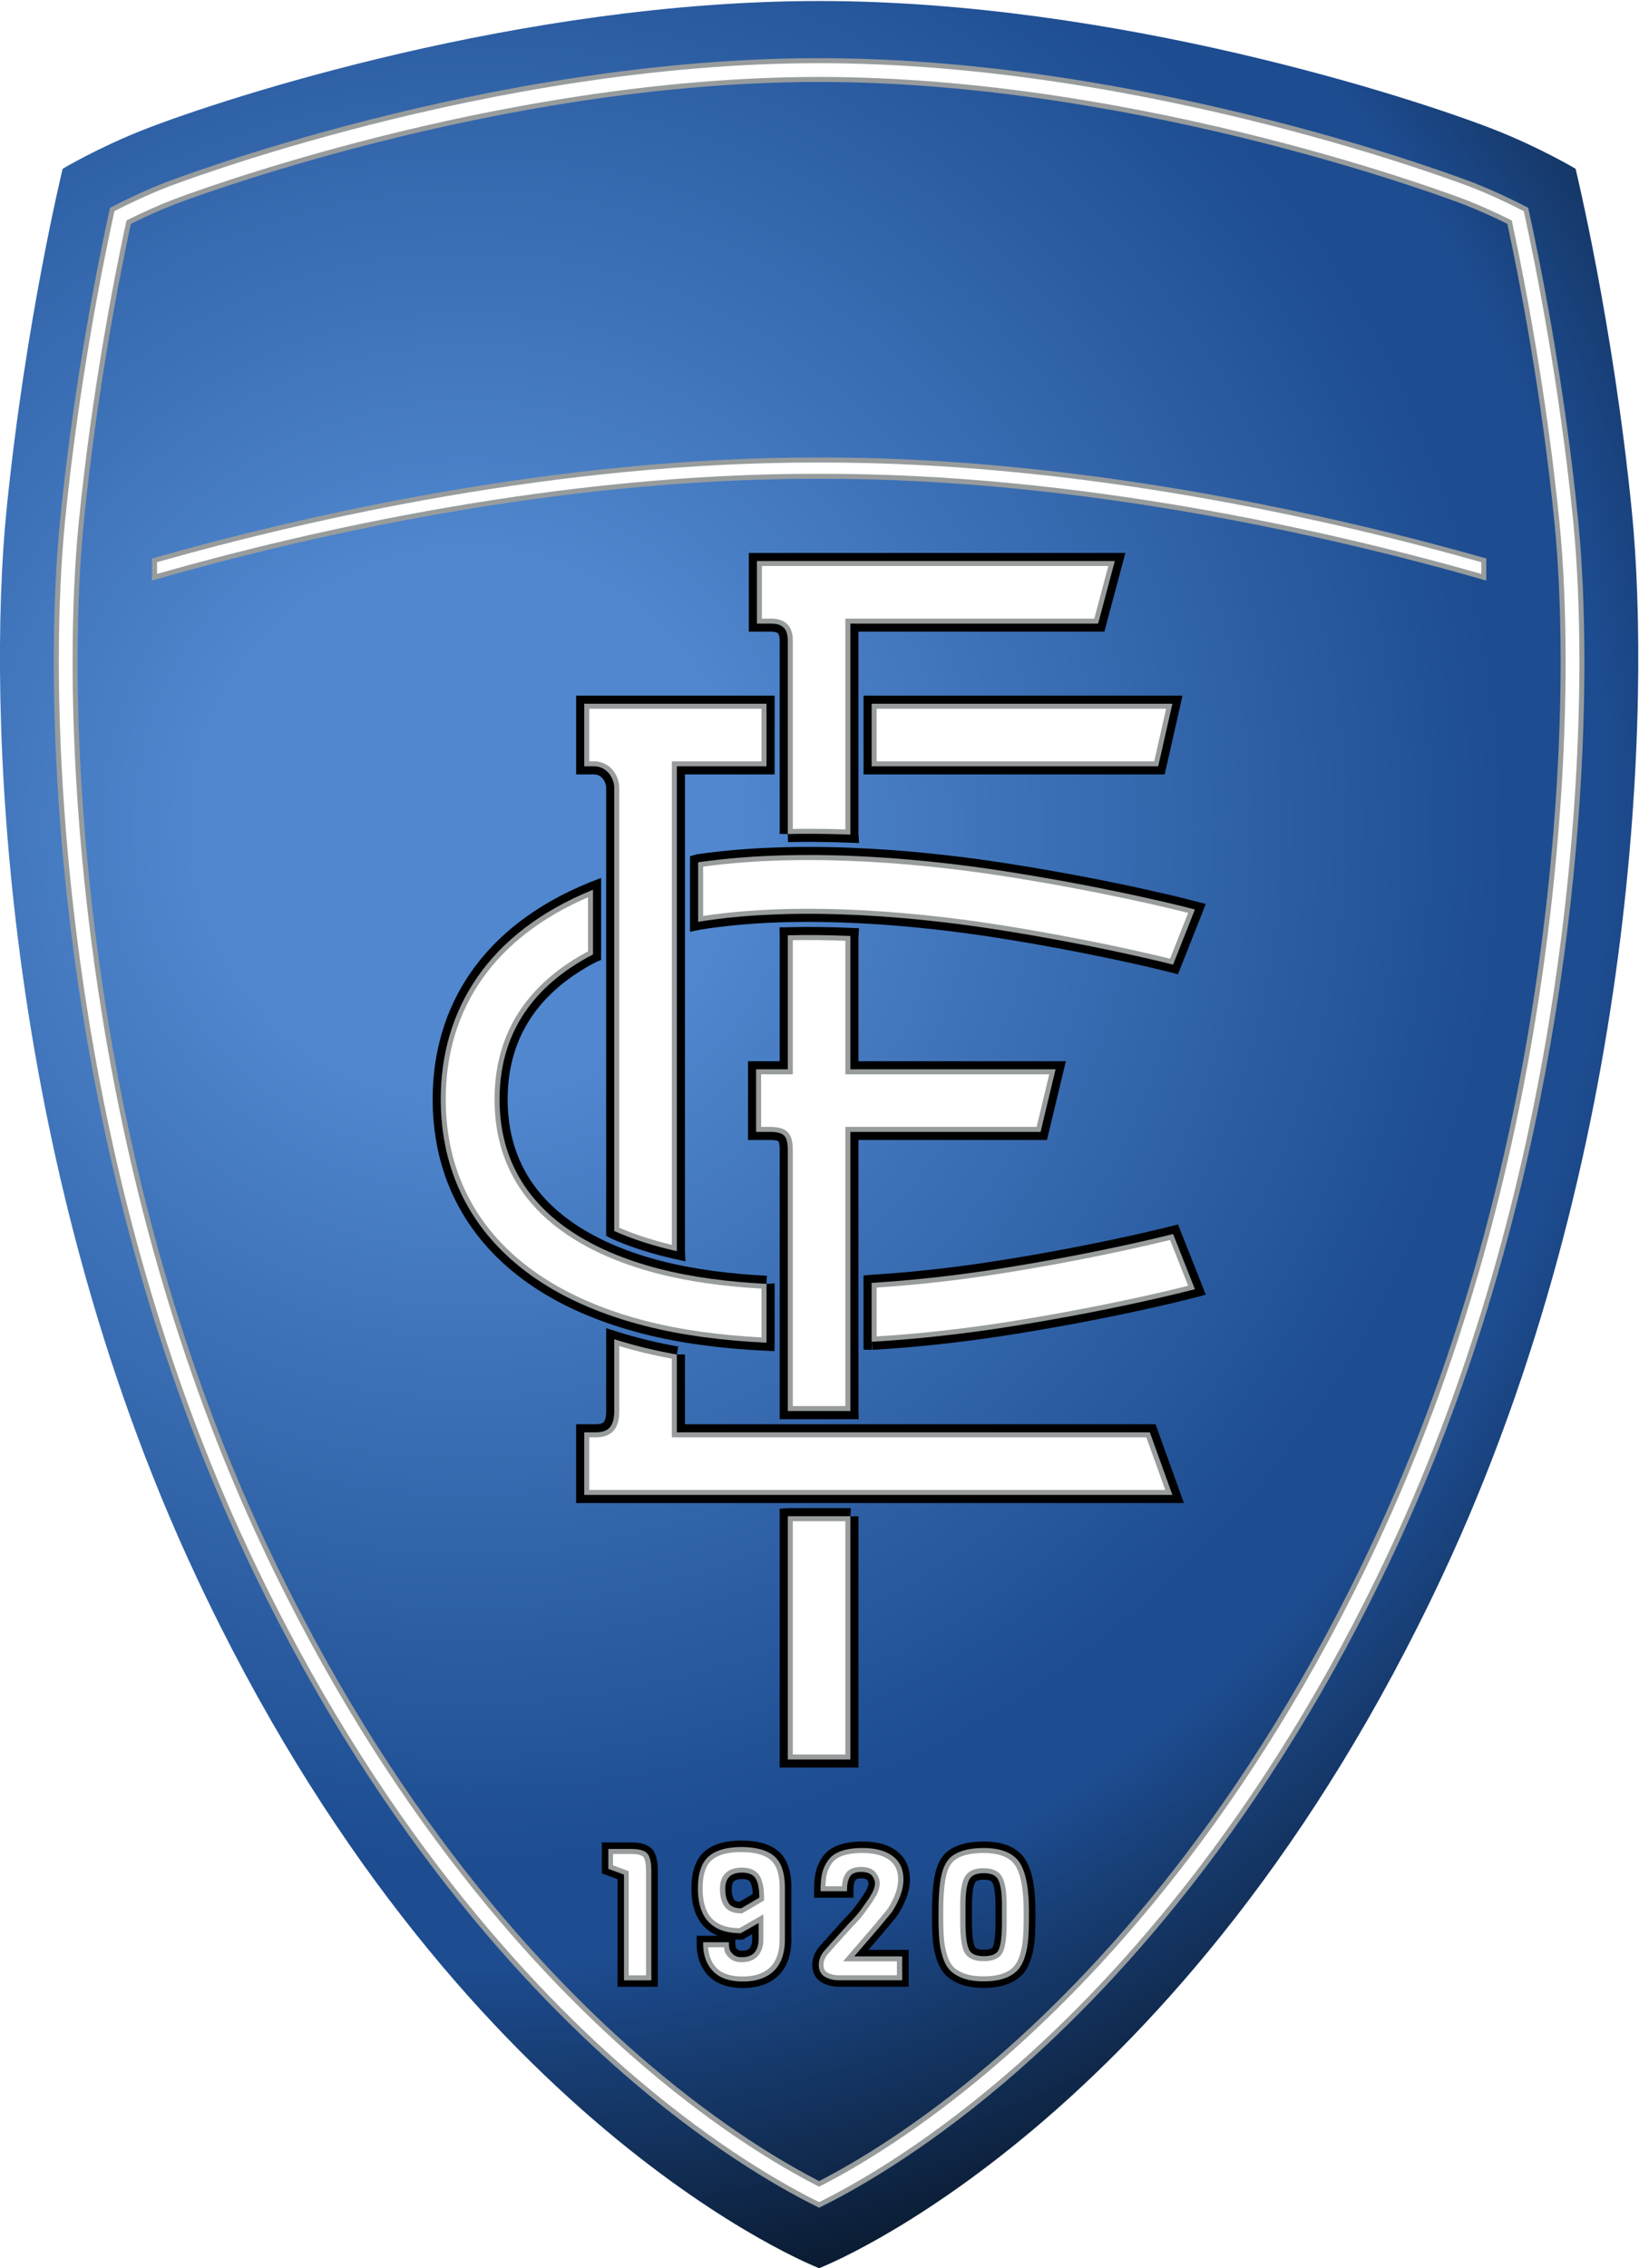 <?xml version="1.0" encoding="UTF-8" standalone="no"?>
<svg
   viewBox="0 0 506.05 700"
   version="1.1"
   id="svg30"
   sodipodi:docname="empoli.svg"
   inkscape:version="1.4.2 (f4327f4, 2025-05-13)"
   xmlns:inkscape="http://www.inkscape.org/namespaces/inkscape"
   xmlns:sodipodi="http://sodipodi.sourceforge.net/DTD/sodipodi-0.dtd"
   xmlns="http://www.w3.org/2000/svg"
   xmlns:svg="http://www.w3.org/2000/svg">
  <sodipodi:namedview
     id="namedview30"
     pagecolor="#ffffff"
     bordercolor="#000000"
     borderopacity="0.25"
     inkscape:showpageshadow="2"
     inkscape:pageopacity="0.0"
     inkscape:pagecheckerboard="0"
     inkscape:deskcolor="#d1d1d1"
     inkscape:zoom="1.1528571"
     inkscape:cx="252.85006"
     inkscape:cy="333.51921"
     inkscape:window-width="1920"
     inkscape:window-height="1009"
     inkscape:window-x="-8"
     inkscape:window-y="-8"
     inkscape:window-maximized="1"
     inkscape:current-layer="g29" />
  <defs
     id="defs8">
    <filter
       id="b"
       width="1.261"
       height="1.817"
       x="-0.131"
       y="-0.409"
       style="color-interpolation-filters:sRGB">
      <feGaussianBlur
         stdDeviation="6.533"
         id="feGaussianBlur1" />
    </filter>
    <filter
       id="d"
       width="1.05"
       height="1.236"
       x="-0.025"
       y="-0.118"
       style="color-interpolation-filters:sRGB">
      <feGaussianBlur
         stdDeviation="3.562"
         id="feGaussianBlur2" />
    </filter>
    <filter
       id="c"
       width="1.14"
       height="1.086"
       x="-0.068"
       y="-0.043"
       style="color-interpolation-filters:sRGB">
      <feGaussianBlur
         stdDeviation="5.841"
         id="feGaussianBlur3" />
    </filter>
    <radialGradient
       id="a"
       cx="183.841"
       cy="536.683"
       r="651.458"
       fx="183.841"
       fy="536.683"
       gradientUnits="userSpaceOnUse"
       spreadMethod="pad">
      <stop
         offset="0"
         style="stop-opacity:1;stop-color:#5087ce"
         id="stop3" />
      <stop
         offset=".131"
         style="stop-opacity:1;stop-color:#5087ce"
         id="stop4" />
      <stop
         offset=".517"
         style="stop-opacity:1;stop-color:#1d4c90"
         id="stop5" />
      <stop
         offset=".566"
         style="stop-opacity:1;stop-color:#1d4c90"
         id="stop6" />
      <stop
         offset=".77"
         style="stop-opacity:1;stop-color:#07121f"
         id="stop7" />
      <stop
         offset="1"
         style="stop-opacity:1;stop-color:#07121f"
         id="stop8" />
    </radialGradient>
  </defs>
  <g
     style="stroke-width:1.397"
     id="g10">
    <path
       d="M95.654 294.013c-63.626 135.871-67.365 282.96-61.29 344.114 6.075 61.155 18.225 110.97 18.225 110.97s11.666 6.952 26.528 12.757c25.92 10.125 122.107 41.513 218.295 41.513s192.374-31.388 218.294-41.513c14.862-5.805 26.528-12.757 26.528-12.757s12.15-49.815 18.225-110.97c6.074-61.155 2.336-208.243-61.29-344.114-83.7-178.74-201.757-224.1-201.757-224.1s-118.058 45.36-201.758 224.1"
       style="fill:url(#a);fill-opacity:1;fill-rule:nonzero;stroke:none;stroke-width:1.397"
       transform="matrix(.954 0 0 -.954 -30.824 766.723)"
       id="path8" />
    <path
       d="M85.903 744.686c1.03.401 104.236 40.187 211.507 40.187h.002c107.272 0 210.479-39.786 211.508-40.187 7.187-2.804 13.592-5.929 17.98-8.217 3.444-15.56 11.608-55.298 16.17-101.176 1.24-12.464 2.026-27.958 2.026-45.788 0-72.796-13.075-184.54-61.62-288.088-41.408-88.328-91.428-141.99-126.097-171.448-27.423-23.304-49.776-35.531-59.967-40.488-10.192 4.957-32.545 17.184-59.968 40.488-34.668 29.459-84.688 83.12-126.097 171.448-48.544 103.548-61.619 215.292-61.619 288.088 0 17.83.785 33.324 2.024 45.788 4.563 45.878 12.727 85.616 16.17 101.176 4.389 2.288 10.793 5.413 17.98 8.217m2.797-7.169c-5.335-2.082-10.23-4.36-14.035-6.251-3.672-17.036-11.032-54.283-15.254-96.734-1.3-13.064-1.987-28.633-1.987-45.027 0-46.585 5.934-167.593 60.891-284.822 40.823-87.078 90.026-139.885 124.113-168.851 23.9-20.31 43.685-31.938 54.985-37.741 11.299 5.803 31.084 17.431 54.984 37.741 34.087 28.966 83.29 81.773 124.114 168.85 54.957 117.23 60.89 238.238 60.89 284.823 0 16.394-.687 31.963-1.986 45.027-4.223 42.45-11.583 79.698-15.254 96.734-3.805 1.892-8.7 4.17-14.033 6.25-1.02.397-103.217 39.662-208.717 39.662-105.474 0-207.645-39.247-208.711-39.66"
       style="fill:#989c9d;fill-opacity:1;fill-rule:nonzero;stroke:none;stroke-width:1.397"
       transform="matrix(.954 0 0 -.954 -30.824 766.723)"
       id="path9" />
    <path
       d="M297.41 783.253c106.87 0 209.895-39.676 210.922-40.076 6.863-2.678 13-5.656 17.15-7.798 3.421-15.548 11.471-54.945 15.977-100.246 1.318-13.26 2.016-29.037 2.016-45.628 0-46.991-5.99-169.066-61.465-287.401-41.287-88.066-91.133-141.545-125.68-170.9-26.412-22.446-47.994-34.54-58.918-39.915-10.925 5.375-32.506 17.469-58.919 39.914-34.546 29.356-84.393 82.835-125.679 170.9-55.477 118.336-61.466 240.41-61.466 287.402 0 16.59.697 32.369 2.017 45.628 4.505 45.3 12.555 84.698 15.977 100.246 4.149 2.142 10.286 5.12 17.15 7.798 1.032.402 104.054 40.076 210.918 40.076M88.112 739.027c-4.563-1.78-9.33-3.903-14.17-6.311l-.698-.347-.164-.762c-3.914-18.164-11.104-54.907-15.283-96.915-1.304-13.117-1.994-28.742-1.994-45.187 0-46.693 5.948-167.985 61.044-285.51 40.946-87.34 90.321-140.327 124.531-169.397 23.48-19.952 43.029-31.65 55.293-37.949l.74-.38.74.38c12.265 6.3 31.815 17.997 55.293 37.949 34.21 29.07 83.585 82.056 124.533 169.397 55.095 117.525 61.043 238.817 61.043 285.51 0 16.445-.69 32.07-1.995 45.187-4.177 42.008-11.367 78.751-15.282 96.915l-.164.762-.698.347c-4.836 2.406-9.602 4.528-14.164 6.309-1.026.399-103.493 39.773-209.307 39.773-105.704 0-208.274-39.373-209.298-39.77"
       style="fill:#fff;fill-opacity:1;fill-rule:nonzero;stroke:none;stroke-width:1.397"
       transform="matrix(.954 0 0 -.954 -30.824 766.723)"
       id="path10" />
  </g>
  <g
     style="stroke-width:1.397"
     id="g30">
    <g
       style="stroke-width:1.397"
       id="g14">
      <g
         style="fill:#000;stroke:#000;stroke-width:4.191;stroke-dasharray:none;filter:url(#b)"
         transform="matrix(.954 0 0 -.954 183.914 766.723)"
         id="g11">
        <path
           d="M125.595 205.844c-4.755 0-8.326-.98-10.617-2.908l-.01-.009c-1.107-.982-1.975-2.383-2.58-4.16-.945-2.873-1.423-7.374-1.423-13.386v-2.216c0-2.926.1-5.393.293-7.338a25.5 25.5 0 0 1 1.188-5.613c.605-1.795 1.468-3.223 2.572-4.242 1.096-1.014 2.536-1.822 4.279-2.402 1.734-.577 3.854-.869 6.297-.869 2.447 0 4.564.284 6.293.84 1.749.562 3.19 1.372 4.286 2.406 1.1 1.036 1.965 2.461 2.571 4.238.59 1.737.992 3.616 1.188 5.584.195 1.962.293 4.41.293 7.277v2.394c0 7.445-1.037 12.75-3.082 15.769-2.084 3.075-5.97 4.635-11.547 4.635zm0-8.15c2.404 0 3.931-.683 4.67-2.088.776-1.481 1.19-4.139 1.23-7.896v-6.47c-.04-4.182-.416-7.017-1.12-8.426-.652-1.302-2.24-1.961-4.722-1.961s-4.09.69-4.78 2.05c-.743 1.465-1.137 4.271-1.175 8.342v6.703c.038 3.634.45 6.22 1.23 7.686.737 1.386 2.263 2.06 4.666 2.06zm-50.448 4.041c-.923-1.326-1.554-2.745-1.876-4.214-.316-1.442-.477-3.19-.477-5.2v-.46h8.558v.46c0 1.882.337 3.348 1.003 4.354.624.947 1.81 1.427 3.524 1.427 1.728 0 2.923-.403 3.548-1.196.65-.828.98-1.665.98-2.486 0-.857-.317-1.926-.943-3.176l-1.136-1.873-2.326-3.286c-1.031-1.432-2.447-3.05-4.21-4.813l-6.256-6.957-1.763-2c-1.04-1.37-1.563-2.798-1.563-4.255 0-1.803.686-3.114 2.038-3.897 1.27-.738 2.82-1.111 4.604-1.111h20.346v7.742H83.703c1.063 1.23 5.936 6.88 5.936 6.88.017.023 2.332 2.74 2.332 2.74l3.456 4.158c.99 1.27 1.943 2.962 2.83 5.03.895 2.091 1.35 4.145 1.35 6.101 0 3.247-1.181 5.783-3.508 7.54-2.289 1.726-5.561 2.6-9.724 2.6-5.617 0-9.394-1.382-11.228-4.108m-27.977 4.412c-4.738 0-8.303-1.02-10.596-3.032-2.31-2.026-3.48-5.495-3.48-10.316 0-9.632 4.628-14.516 13.756-14.516h.121l5.778 3.287v-5.335c0-1.708-.446-3.109-1.324-4.168-.857-1.032-2.26-1.554-4.168-1.554-1.125 0-2.025.286-2.673.85-.666.578-1.08 1.148-1.228 1.696a7 7 0 0 0-.246 1.834v.46h-8.326v-.46c0-3.683 1.073-6.673 3.189-8.89 2.12-2.222 5.382-3.35 9.693-3.35 4.303 0 7.678 1.163 10.031 3.455 2.356 2.294 3.55 5.74 3.55 10.244v16.62c0 4.824-1.172 8.267-3.486 10.237-2.291 1.95-5.854 2.938-10.59 2.938zm.204-8.268c2.11 0 3.53-.59 4.342-1.807.814-1.222 1.231-3.345 1.255-6.283-.427-.253-5.658-3.331-5.882-3.463-1.909.022-3.252.546-3.976 1.575-.776 1.1-1.169 2.69-1.169 4.723 0 3.537 1.776 5.255 5.43 5.255zm-35.938 7.661c2.736 0 4.483-.515 5.343-1.571.835-1.029 1.24-2.934 1.24-5.83v-35.1H9.17v34.197l-5.074 1.867v6.437h7.341"
           style="fill:#000;fill-opacity:1;fill-rule:nonzero;stroke:#000;stroke-width:4.191;stroke-dasharray:none"
           id="path11" />
      </g>
      <g
         style="stroke-width:1.397"
         id="g12">
        <path
           d="M125.595 205.844c-4.755 0-8.326-.98-10.617-2.908l-.01-.009c-1.107-.982-1.975-2.383-2.58-4.16-.945-2.873-1.423-7.374-1.423-13.386v-2.216c0-2.926.1-5.393.293-7.338a25.5 25.5 0 0 1 1.188-5.613c.605-1.795 1.468-3.223 2.572-4.242 1.096-1.014 2.536-1.822 4.279-2.402 1.734-.577 3.854-.869 6.297-.869 2.447 0 4.564.284 6.293.84 1.749.562 3.19 1.372 4.286 2.406 1.1 1.036 1.965 2.461 2.571 4.238.59 1.737.992 3.616 1.188 5.584.195 1.962.293 4.41.293 7.277v2.394c0 7.445-1.037 12.75-3.082 15.769-2.084 3.075-5.97 4.635-11.547 4.635zm0-8.15c2.404 0 3.931-.683 4.67-2.088.776-1.481 1.19-4.139 1.23-7.896v-6.47c-.04-4.182-.416-7.017-1.12-8.426-.652-1.302-2.24-1.961-4.722-1.961s-4.09.69-4.78 2.05c-.743 1.465-1.137 4.271-1.175 8.342v6.703c.038 3.634.45 6.22 1.23 7.686.737 1.386 2.263 2.06 4.666 2.06m-50.447 4.041c-.923-1.326-1.554-2.745-1.876-4.214-.316-1.442-.477-3.19-.477-5.2v-.46h8.558v.46c0 1.882.337 3.348 1.003 4.354.624.947 1.81 1.427 3.524 1.427 1.728 0 2.923-.403 3.548-1.196.65-.828.98-1.665.98-2.486 0-.857-.317-1.926-.943-3.176l-1.136-1.873-2.326-3.286c-1.031-1.432-2.447-3.05-4.21-4.813l-6.256-6.957-1.763-2c-1.04-1.37-1.563-2.798-1.563-4.255 0-1.803.686-3.114 2.038-3.897 1.27-.738 2.82-1.111 4.604-1.111h20.346v7.742H83.703c1.063 1.23 5.936 6.88 5.936 6.88.017.023 2.332 2.74 2.332 2.74l3.456 4.158c.99 1.27 1.943 2.962 2.83 5.03.895 2.091 1.35 4.145 1.35 6.101 0 3.247-1.181 5.783-3.508 7.54-2.289 1.726-5.561 2.6-9.724 2.6-5.617 0-9.394-1.382-11.228-4.108m-27.977 4.412c-4.738 0-8.303-1.02-10.596-3.032-2.31-2.026-3.48-5.495-3.48-10.316 0-9.632 4.628-14.516 13.756-14.516h.121l5.778 3.287v-5.335c0-1.708-.446-3.109-1.324-4.168-.857-1.032-2.26-1.554-4.168-1.554-1.125 0-2.025.286-2.673.85-.666.578-1.08 1.148-1.228 1.696a7 7 0 0 0-.246 1.834v.46h-8.326v-.46c0-3.683 1.073-6.673 3.189-8.89 2.12-2.222 5.382-3.35 9.693-3.35 4.303 0 7.678 1.163 10.031 3.455 2.356 2.294 3.55 5.74 3.55 10.244v16.62c0 4.824-1.172 8.267-3.486 10.237-2.291 1.95-5.854 2.938-10.59 2.938m.204-8.268c2.11 0 3.53-.59 4.342-1.807.814-1.222 1.231-3.345 1.255-6.283-.427-.253-5.658-3.331-5.882-3.463-1.909.022-3.252.546-3.976 1.575-.776 1.1-1.169 2.69-1.169 4.723 0 3.537 1.776 5.255 5.43 5.255m-35.939 7.661c2.736 0 4.483-.515 5.343-1.571.835-1.029 1.24-2.934 1.24-5.83v-35.1H9.17v34.197l-5.074 1.867v6.437z"
           style="fill:#989c9d;fill-opacity:1;fill-rule:nonzero;stroke:none;stroke-width:1.397"
           transform="matrix(.954 0 0 -.954 183.914 766.723)"
           id="path12" />
      </g>
      <g
         style="stroke-width:1.397"
         id="g13">
        <path
           d="M236.436 203.92c2.867 0 3.791-.61 4.087-.973.326-.402.876-1.565.876-4.807v-33.48h-5.61v33.708l-5.074 1.864v3.688zm35.734.607c4.341 0 7.55-.858 9.541-2.551 1.936-1.648 2.917-4.677 2.917-9.003v-16.62c0-4.051-1.03-7.106-3.061-9.083-2.04-1.989-5.035-2.997-8.901-2.997-3.851 0-6.718.958-8.521 2.85-1.59 1.666-2.453 3.905-2.654 6.61h5.155c.05-.368.05-.74.148-1.101.233-.86.815-1.7 1.729-2.493.951-.826 2.208-1.245 3.735-1.245 2.413 0 4.235.718 5.413 2.138 1.126 1.358 1.698 3.108 1.698 5.203v8.12l-7.794-4.433c-8.078.096-11.862 4.183-11.862 12.877 0 4.332.986 7.394 2.929 9.098 1.99 1.746 5.195 2.63 9.528 2.63m-6.846-11.904c0-2.372.493-4.275 1.465-5.654 1.037-1.475 2.814-2.235 5.282-2.263l.451-.005 7.079 4.167-.01.935c-.027 3.324-.527 5.669-1.526 7.168-1.12 1.677-3.034 2.528-5.69 2.528-4.547 0-7.051-2.441-7.051-6.876m34.53 4.551c.275 1.262.822 2.483 1.624 3.637l.015.02c1.514 2.251 4.838 3.393 9.882 3.393 3.804 0 6.748-.766 8.749-2.276 1.925-1.452 2.861-3.496 2.861-6.245 0-1.737-.409-3.575-1.217-5.463-.832-1.94-1.712-3.511-2.618-4.67l-3.426-4.12c.011.015-2.334-2.744-2.334-2.744.02.025-5.912-6.853-5.912-6.853l-2.31-2.68h17.41v-4.502h-18.725c-1.497 0-2.772.3-3.792.893-.529.305-1.23.898-1.23 2.496 0 1.09.413 2.185 1.222 3.258.12.138 1.699 1.926 1.699 1.926l6.245 6.945c1.765 1.762 3.238 3.447 4.32 4.95l2.368 3.343 1.198 1.978.03.059c.75 1.499 1.114 2.775 1.114 3.9 0 1.195-.446 2.367-1.326 3.488-.951 1.204-2.572 1.814-4.822 1.814-2.856 0-4.228-1.171-4.877-2.154-.687-1.04-1.083-2.421-1.211-4.086h-5.328c.05 1.385.163 2.657.39 3.693m50.743 7.05c5.007 0 8.44-1.32 10.206-3.924 1.834-2.707 2.803-7.846 2.803-14.86v-2.393c0-2.817-.095-5.211-.286-7.116a23.4 23.4 0 0 0-1.109-5.223c-.52-1.522-1.241-2.729-2.147-3.582-.92-.868-2.155-1.556-3.672-2.044-1.568-.505-3.519-.76-5.797-.76-2.268 0-4.216.264-5.787.785-1.522.507-2.763 1.199-3.688 2.055-.902.833-1.621 2.034-2.138 3.57a23.8 23.8 0 0 0-1.11 5.256c-.19 1.893-.286 4.307-.286 7.177v2.216c0 5.84.451 10.173 1.342 12.88.507 1.487 1.218 2.65 2.108 3.445 1.992 1.67 5.207 2.518 9.56 2.518m-6.099-7.83c-.915-1.72-1.378-4.479-1.419-8.43v-6.72c.04-4.398.482-7.362 1.35-9.073.988-1.95 3.083-2.94 6.225-2.94 3.147 0 5.223.962 6.171 2.859.827 1.653 1.25 4.641 1.29 9.136v6.484c-.042 4.09-.506 6.913-1.416 8.648-1.029 1.96-3.083 2.955-6.103 2.955-3.017 0-5.068-.982-6.098-2.918"
           style="fill:#fff;fill-opacity:1;fill-rule:nonzero;stroke:none;stroke-width:1.397"
           transform="matrix(.954 0 0 -.954 -30.824 766.723)"
           id="path13" />
      </g>
    </g>
    <g
       style="stroke-width:1.397"
       id="g25">
      <g
         style="fill:#000;stroke:#000;stroke-width:5.239;stroke-dasharray:none;filter:url(#c)"
         transform="matrix(.954 0 0 -.954 -30.824 766.723)"
         id="g17">
        <path
           d="M258.25 524.71v-19.237l.194.04c34.03 5.488 74.162.96 96.623-2.561 28.695-4.497 50.23-9.652 56.908-11.323l7.06 17.843s-24.84 6.615-61.02 12.285c-21.374 3.35-62.724 8.306-99.619 2.994zm22.125-136.358c-12.12.606-24.107 2.11-35.021 4.947-23.432 6.093-51.364 20.537-51.364 54.749v-.001c0 24.034 13.785 38.312 30.11 46.792l.13.054v20.958l-.23-.088c-33.856-13.822-49.045-38.85-49.045-67.715v-.001c0-33.21 20.105-61.339 65.61-73.17 12.548-3.263 26.205-4.93 39.82-5.562l.004.296v18.53l-.014.21"
           style="fill:#000;fill-opacity:1;fill-rule:nonzero;stroke:#000;stroke-width:5.239;stroke-dasharray:none"
           id="path14" />
        <path
           d="M251.36 555.777h29.029v20.25h-58.995v-20.25h3.19c4.252-.017 6.53-3.965 6.53-6.952V405.472l.222-.119q7.065-3.13 15.75-5.39a122 122 0 0 1 4.292-1.032l-.013.296v156.314l-.004.236m63.247-186.151c17.385 1.006 32.837 3.055 43.407 4.71 36.18 5.67 61.02 12.287 61.02 12.287l-7.06 17.842c-6.677-1.671-28.213-6.825-56.908-11.321-10.445-1.638-24.712-3.493-40.41-4.458l-.247-.022V369.63l.198-.003m-.035 186.15h92.581l4.59 20.25h-97.333v-20.25h.162"
           style="fill:#000;fill-opacity:1;fill-rule:nonzero;stroke:#000;stroke-width:5.239;stroke-dasharray:none"
           id="path15" />
        <path
           d="M287.27 533.88c6.85.146 13.65.06 20.267-.194l-.014.203v68.059h80.191l5.4 20.25h-115.83v-20.25h4.522c4.388 0 5.468-2.227 5.468-5.805v-62.084l-.004-.18m-35.906-193.326v24.553l.002.396a161 161 0 0 0-12.534 2.712 149 149 0 0 0-7.717 2.225v-23.103c0-5.567-2.228-7.052-6.278-7.018h-3.443v-20.25h190.35l-7.29 20.25H251.368l-.003.235"
           style="fill:#000;fill-opacity:1;fill-rule:nonzero;stroke:#000;stroke-width:5.239;stroke-dasharray:none"
           id="path16" />
        <path
           d="M307.523 347.573v89.723l.013.221h61.548l4.86 20.25h-66.421v42.912l.013.217c-6.634.285-13.448.387-20.266.224l.004-.187v-43.167l-.24.001h-10.02v-20.25h4.32c4.59 0 5.872-1.148 5.94-5.602v-84.713h20.261l-.012.371m0-34.408.001-78.687h-20.25v78.687l.29.018h19.668l.291-.018"
           style="fill:#000;fill-opacity:1;fill-rule:nonzero;stroke:#000;stroke-width:5.239;stroke-dasharray:none"
           id="path17" />
      </g>
      <g
         style="stroke-width:1.397"
         id="g21">
        <path
           d="M258.25 524.71v-19.237l.194.04c34.03 5.488 74.162.96 96.623-2.561 28.695-4.497 50.23-9.652 56.908-11.323l7.06 17.843s-24.84 6.615-61.02 12.285c-21.374 3.35-62.724 8.306-99.619 2.994zm22.125-136.358c-12.12.606-24.107 2.11-35.021 4.947-23.432 6.093-51.364 20.537-51.364 54.749v-.001c0 24.034 13.785 38.312 30.11 46.792l.13.054v20.958l-.23-.088c-33.856-13.822-49.045-38.85-49.045-67.715v-.001c0-33.21 20.105-61.339 65.61-73.17 12.548-3.263 26.205-4.93 39.82-5.562l.004.296v18.53z"
           style="fill:#989c9d;fill-opacity:1;fill-rule:nonzero;stroke:none;stroke-width:1.397"
           transform="matrix(.954 0 0 -.954 -30.824 766.723)"
           id="path18" />
        <path
           d="M251.36 555.777h29.029v20.25h-58.995v-20.25h3.19c4.252-.017 6.53-3.965 6.53-6.952V405.472l.222-.119q7.065-3.13 15.75-5.39a122 122 0 0 1 4.292-1.032l-.013.296v156.314zm63.248-186.151c17.385 1.006 32.837 3.055 43.407 4.71 36.18 5.67 61.02 12.287 61.02 12.287l-7.06 17.842c-6.677-1.671-28.213-6.825-56.908-11.321-10.445-1.638-24.712-3.493-40.41-4.458l-.247-.022V369.63zm-.035 186.151h92.581l4.59 20.25h-97.333v-20.25z"
           style="fill:#989c9d;fill-opacity:1;fill-rule:nonzero;stroke:none;stroke-width:1.397"
           transform="matrix(.954 0 0 -.954 -30.824 766.723)"
           id="path19" />
        <path
           d="M287.27 533.88c6.85.146 13.65.06 20.267-.194l-.014.203v68.059h80.191l5.4 20.25h-115.83v-20.25h4.522c4.388 0 5.468-2.227 5.468-5.805v-62.084zm-35.906-193.327v24.553l.002.396a161 161 0 0 0-12.534 2.712 149 149 0 0 0-7.717 2.225v-23.103c0-5.567-2.228-7.052-6.278-7.018h-3.443v-20.25h190.35l-7.29 20.25H251.368z"
           style="fill:#989c9d;fill-opacity:1;fill-rule:nonzero;stroke:none;stroke-width:1.397"
           transform="matrix(.954 0 0 -.954 -30.824 766.723)"
           id="path20" />
        <path
           d="M307.523 347.573v89.723l.013.221h61.548l4.86 20.25h-66.421v42.912l.013.217c-6.634.285-13.448.387-20.266.224l.004-.187v-43.167l-.24.001h-10.02v-20.25h4.32c4.59 0 5.872-1.148 5.94-5.602v-84.713h20.261zm0-34.408.001-78.687h-20.25v78.687l.29.018h19.668z"
           style="fill:#989c9d;fill-opacity:1;fill-rule:nonzero;stroke:none;stroke-width:1.397"
           transform="matrix(.954 0 0 -.954 -30.824 766.723)"
           id="path21" />
      </g>
      <g
         style="stroke-width:1.397"
         id="g24">
        <path
           d="M249.774 338.698h153.541c.615-1.705 4.954-13.757 6.124-17.01H223.014v17.01h1.823c1.655-.013 4.07.164 5.788 1.866 1.439 1.43 2.11 3.58 2.11 6.772v20.905a153 153 0 0 1 5.689-1.595c3.59-.934 7.379-1.77 11.305-2.494l.015-.413v-24.73zm39.12 197.082v60.363c0 1.836 0 7.424-7.088 7.425h-2.901v17.01h112.1c-.82-3.079-4.028-15.11-4.536-17.01h-80.565V535.61l-.004-.246c-5.828.197-11.522.252-17.01.165zm16.745-224.217h-16.453l-.292-.042v-75.423h17.01v75.448z"
           style="fill:#fff;fill-opacity:1;fill-rule:nonzero;stroke:none;stroke-width:1.397"
           transform="matrix(.954 0 0 -.954 -30.824 766.723)"
           id="path22" />
        <path
           d="M305.904 349.102v90.041l.198-.006h61.705l4.083 17.01h-65.752l-.234.016v43.083l-.005.095c-5.87.225-11.556.29-16.992.193l-.013-.103v-43.268l-.171-.016h-10.089v-17.01h2.7c5.501 0 7.48-1.883 7.56-7.222v-83.089l.198-.003h16.824zm10.126 208.295v17.026l.179-.015h93.508l-3.857-17.01h-89.548zm-66.285-.32V401.15l.012-.184q-1.148.273-2.262.564c-5.297 1.377-10.179 3.019-14.573 4.9l-.188.07v142.324c0 4.107-3.113 8.552-8.143 8.573h-1.577v17.01h55.51l.245-.001V557.38l-.224.018H249.74z"
           style="fill:#fff;fill-opacity:1;fill-rule:nonzero;stroke:none;stroke-width:1.397"
           transform="matrix(.954 0 0 -.954 -30.824 766.723)"
           id="path23" />
        <path
           d="M316.03 371.553v15.575l.198.036c15.18.99 28.933 2.786 39.09 4.378 27.15 4.256 48.123 9.156 55.671 11.01.802-2.026 4.847-12.25 5.864-14.817-6.2-1.567-28.726-7.039-59.09-11.797-10.783-1.69-25.465-3.594-41.722-4.597zm-37.261 14.968v-15.29l.011-.209c-12.998.684-25.928 2.334-37.808 5.423-41.527 10.797-64.397 36.226-64.397 71.602 0 29.718 16.138 52.415 45.917 65.316l.117.041v-17.516l-.161-.077c-16.385-8.755-30.078-23.372-30.078-47.764 0-35.247 28.591-50.08 52.577-56.316 10.57-2.748 22.127-4.255 33.835-4.916zM259.87 523.31v-15.93l.146.017c33.858 5.077 73.142.629 95.302-2.845 27.15-4.255 48.123-9.155 55.671-11.01.802 2.026 4.847 12.251 5.864 14.817-6.2 1.567-28.726 7.04-59.09 11.798-22.582 3.54-62.257 8.016-97.698 3.189z"
           style="fill:#fff;fill-opacity:1;fill-rule:nonzero;stroke:none;stroke-width:1.397"
           transform="matrix(.954 0 0 -.954 -30.824 766.723)"
           id="path24" />
      </g>
    </g>
    <g
       style="stroke-width:1.397"
       id="g26">
      <path
         d="M81.479 616.223v6.582l.006.216c48.037 13.643 130.84 32.868 215.927 32.656 85.092.212 167.9-19.016 215.936-32.658l-.004-.349v-6.379l-.01-.409c-48.836 14.028-131.022 33.121-215.94 32.91-84.88.211-167.053-18.878-215.889-32.905z"
         style="fill:#989c9d;fill-opacity:1;fill-rule:nonzero;stroke:none;stroke-width:1.397"
         transform="matrix(.954 0 0 -.954 -30.824 766.723)"
         id="path25" />
      <path
         d="M83.126 618.035c49.163 13.993 130.388 32.586 214.265 32.378 83.924.208 165.175-18.393 214.337-32.387l-.004 3.496-.003.295c-49.475 14.02-130.556 32.449-214.313 32.24-83.735.209-164.797-18.212-214.276-32.231z"
         style="fill:#fff;fill-opacity:1;fill-rule:nonzero;stroke:none;stroke-width:1.397"
         transform="matrix(.954 0 0 -.954 -30.824 766.723)"
         id="path26" />
    </g>
    <g
       style="stroke-width:1.397"
       id="g29">
      <g
         style="fill:#000;stroke:#000;stroke-width:4.191;stroke-dasharray:none;filter:url(#d)"
         transform="matrix(.954 0 0 -.954 -30.824 938.513)"
         id="g27" />
      <g
         style="stroke-width:1.397"
         id="g28" />
    </g>
  </g>
</svg>
